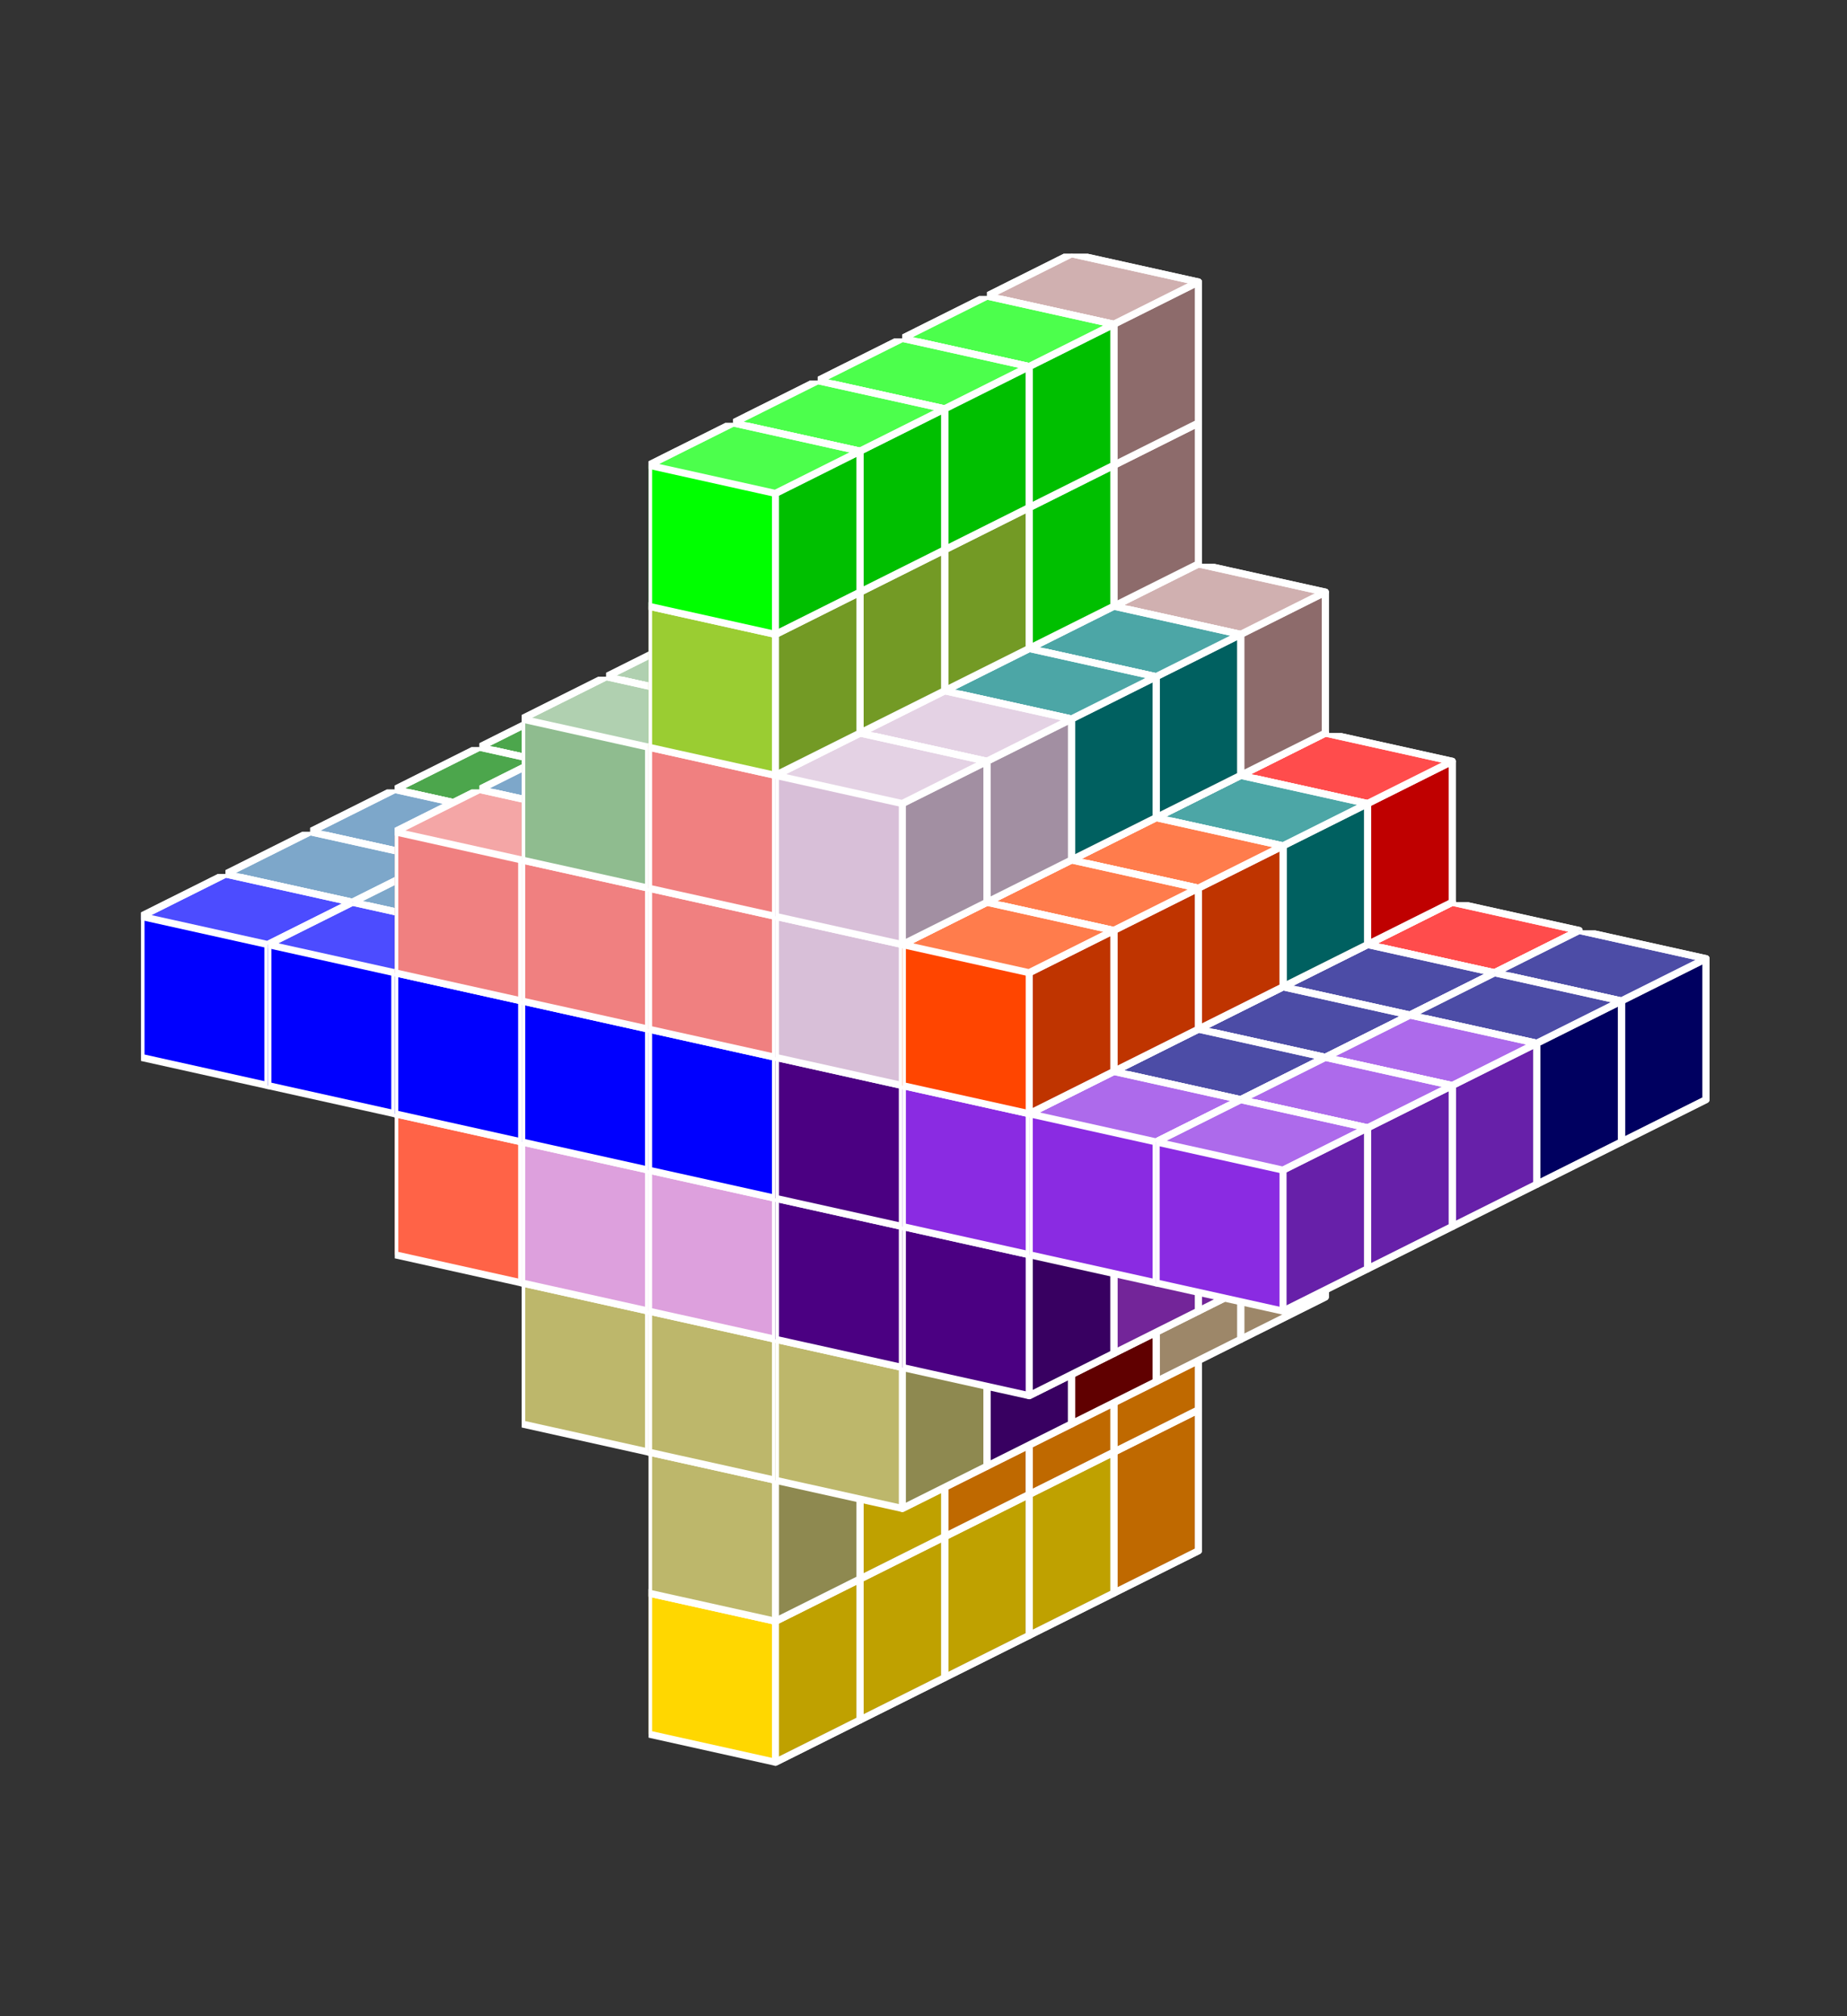 <?xml version="1.0" standalone="no"?>
<!-- Created by Polyform Puzzler (http://puzzler.sourceforge.net/) -->
<svg width="131.000" height="143.000"
     viewBox="0 0 131.000 143.000"
     xmlns="http://www.w3.org/2000/svg"
     xmlns:xlink="http://www.w3.org/1999/xlink">
<rect x="0" y="0" width="131.000" height="143.000" fill="#333333" stroke="none"/>
<defs>
<symbol id="cube0">
<polygon fill="gray" stroke="white"
         stroke-width="0.5" stroke-linejoin="round"
         points="0,13 9,15 15,12 15,2 6,0 0,3" />
<polygon fill="black" fill-opacity="0.25" stroke="white"
         stroke-width="0.5" stroke-linejoin="round"
         points="9,15 15,12 15,2 9,5" />
<polygon fill="white" fill-opacity="0.30" stroke="white"
         stroke-width="0.5" stroke-linejoin="round"
         points="0,3 9,5 15,2 6,0" />
</symbol>
<symbol id="cube1">
<polygon fill="black" stroke="white"
         stroke-width="0.5" stroke-linejoin="round"
         points="0,13 9,15 15,12 15,2 6,0 0,3" />
<polygon fill="black" fill-opacity="0.25" stroke="white"
         stroke-width="0.5" stroke-linejoin="round"
         points="9,15 15,12 15,2 9,5" />
<polygon fill="white" fill-opacity="0.30" stroke="white"
         stroke-width="0.5" stroke-linejoin="round"
         points="0,3 9,5 15,2 6,0" />
</symbol>
<symbol id="cubeA5">
<polygon fill="cadetblue" stroke="white"
         stroke-width="0.5" stroke-linejoin="round"
         points="0,13 9,15 15,12 15,2 6,0 0,3" />
<polygon fill="black" fill-opacity="0.25" stroke="white"
         stroke-width="0.5" stroke-linejoin="round"
         points="9,15 15,12 15,2 9,5" />
<polygon fill="white" fill-opacity="0.30" stroke="white"
         stroke-width="0.5" stroke-linejoin="round"
         points="0,3 9,5 15,2 6,0" />
</symbol>
<symbol id="cubeF5">
<polygon fill="green" stroke="white"
         stroke-width="0.5" stroke-linejoin="round"
         points="0,13 9,15 15,12 15,2 6,0 0,3" />
<polygon fill="black" fill-opacity="0.25" stroke="white"
         stroke-width="0.5" stroke-linejoin="round"
         points="9,15 15,12 15,2 9,5" />
<polygon fill="white" fill-opacity="0.30" stroke="white"
         stroke-width="0.5" stroke-linejoin="round"
         points="0,3 9,5 15,2 6,0" />
</symbol>
<symbol id="cubeI5">
<polygon fill="blue" stroke="white"
         stroke-width="0.5" stroke-linejoin="round"
         points="0,13 9,15 15,12 15,2 6,0 0,3" />
<polygon fill="black" fill-opacity="0.25" stroke="white"
         stroke-width="0.5" stroke-linejoin="round"
         points="9,15 15,12 15,2 9,5" />
<polygon fill="white" fill-opacity="0.30" stroke="white"
         stroke-width="0.5" stroke-linejoin="round"
         points="0,3 9,5 15,2 6,0" />
</symbol>
<symbol id="cubeJ15">
<polygon fill="steelblue" stroke="white"
         stroke-width="0.5" stroke-linejoin="round"
         points="0,13 9,15 15,12 15,2 6,0 0,3" />
<polygon fill="black" fill-opacity="0.25" stroke="white"
         stroke-width="0.5" stroke-linejoin="round"
         points="9,15 15,12 15,2 9,5" />
<polygon fill="white" fill-opacity="0.30" stroke="white"
         stroke-width="0.5" stroke-linejoin="round"
         points="0,3 9,5 15,2 6,0" />
</symbol>
<symbol id="cubeJ25">
<polygon fill="darkviolet" stroke="white"
         stroke-width="0.5" stroke-linejoin="round"
         points="0,13 9,15 15,12 15,2 6,0 0,3" />
<polygon fill="black" fill-opacity="0.25" stroke="white"
         stroke-width="0.5" stroke-linejoin="round"
         points="9,15 15,12 15,2 9,5" />
<polygon fill="white" fill-opacity="0.30" stroke="white"
         stroke-width="0.5" stroke-linejoin="round"
         points="0,3 9,5 15,2 6,0" />
</symbol>
<symbol id="cubeJ45">
<polygon fill="lightcoral" stroke="white"
         stroke-width="0.5" stroke-linejoin="round"
         points="0,13 9,15 15,12 15,2 6,0 0,3" />
<polygon fill="black" fill-opacity="0.25" stroke="white"
         stroke-width="0.5" stroke-linejoin="round"
         points="9,15 15,12 15,2 9,5" />
<polygon fill="white" fill-opacity="0.30" stroke="white"
         stroke-width="0.5" stroke-linejoin="round"
         points="0,3 9,5 15,2 6,0" />
</symbol>
<symbol id="cubeL15">
<polygon fill="darkseagreen" stroke="white"
         stroke-width="0.5" stroke-linejoin="round"
         points="0,13 9,15 15,12 15,2 6,0 0,3" />
<polygon fill="black" fill-opacity="0.25" stroke="white"
         stroke-width="0.5" stroke-linejoin="round"
         points="9,15 15,12 15,2 9,5" />
<polygon fill="white" fill-opacity="0.30" stroke="white"
         stroke-width="0.5" stroke-linejoin="round"
         points="0,3 9,5 15,2 6,0" />
</symbol>
<symbol id="cubeL25">
<polygon fill="peru" stroke="white"
         stroke-width="0.5" stroke-linejoin="round"
         points="0,13 9,15 15,12 15,2 6,0 0,3" />
<polygon fill="black" fill-opacity="0.25" stroke="white"
         stroke-width="0.5" stroke-linejoin="round"
         points="9,15 15,12 15,2 9,5" />
<polygon fill="white" fill-opacity="0.30" stroke="white"
         stroke-width="0.5" stroke-linejoin="round"
         points="0,3 9,5 15,2 6,0" />
</symbol>
<symbol id="cubeL35">
<polygon fill="rosybrown" stroke="white"
         stroke-width="0.5" stroke-linejoin="round"
         points="0,13 9,15 15,12 15,2 6,0 0,3" />
<polygon fill="black" fill-opacity="0.25" stroke="white"
         stroke-width="0.5" stroke-linejoin="round"
         points="9,15 15,12 15,2 9,5" />
<polygon fill="white" fill-opacity="0.30" stroke="white"
         stroke-width="0.5" stroke-linejoin="round"
         points="0,3 9,5 15,2 6,0" />
</symbol>
<symbol id="cubeL45">
<polygon fill="yellowgreen" stroke="white"
         stroke-width="0.5" stroke-linejoin="round"
         points="0,13 9,15 15,12 15,2 6,0 0,3" />
<polygon fill="black" fill-opacity="0.25" stroke="white"
         stroke-width="0.5" stroke-linejoin="round"
         points="9,15 15,12 15,2 9,5" />
<polygon fill="white" fill-opacity="0.30" stroke="white"
         stroke-width="0.5" stroke-linejoin="round"
         points="0,3 9,5 15,2 6,0" />
</symbol>
<symbol id="cubeL5">
<polygon fill="lime" stroke="white"
         stroke-width="0.5" stroke-linejoin="round"
         points="0,13 9,15 15,12 15,2 6,0 0,3" />
<polygon fill="black" fill-opacity="0.25" stroke="white"
         stroke-width="0.5" stroke-linejoin="round"
         points="9,15 15,12 15,2 9,5" />
<polygon fill="white" fill-opacity="0.30" stroke="white"
         stroke-width="0.5" stroke-linejoin="round"
         points="0,3 9,5 15,2 6,0" />
</symbol>
<symbol id="cubeN15">
<polygon fill="olive" stroke="white"
         stroke-width="0.5" stroke-linejoin="round"
         points="0,13 9,15 15,12 15,2 6,0 0,3" />
<polygon fill="black" fill-opacity="0.25" stroke="white"
         stroke-width="0.5" stroke-linejoin="round"
         points="9,15 15,12 15,2 9,5" />
<polygon fill="white" fill-opacity="0.30" stroke="white"
         stroke-width="0.5" stroke-linejoin="round"
         points="0,3 9,5 15,2 6,0" />
</symbol>
<symbol id="cubeN25">
<polygon fill="teal" stroke="white"
         stroke-width="0.5" stroke-linejoin="round"
         points="0,13 9,15 15,12 15,2 6,0 0,3" />
<polygon fill="black" fill-opacity="0.25" stroke="white"
         stroke-width="0.5" stroke-linejoin="round"
         points="9,15 15,12 15,2 9,5" />
<polygon fill="white" fill-opacity="0.30" stroke="white"
         stroke-width="0.5" stroke-linejoin="round"
         points="0,3 9,5 15,2 6,0" />
</symbol>
<symbol id="cubeN5">
<polygon fill="navy" stroke="white"
         stroke-width="0.5" stroke-linejoin="round"
         points="0,13 9,15 15,12 15,2 6,0 0,3" />
<polygon fill="black" fill-opacity="0.25" stroke="white"
         stroke-width="0.5" stroke-linejoin="round"
         points="9,15 15,12 15,2 9,5" />
<polygon fill="white" fill-opacity="0.30" stroke="white"
         stroke-width="0.5" stroke-linejoin="round"
         points="0,3 9,5 15,2 6,0" />
</symbol>
<symbol id="cubeP5">
<polygon fill="magenta" stroke="white"
         stroke-width="0.5" stroke-linejoin="round"
         points="0,13 9,15 15,12 15,2 6,0 0,3" />
<polygon fill="black" fill-opacity="0.25" stroke="white"
         stroke-width="0.5" stroke-linejoin="round"
         points="9,15 15,12 15,2 9,5" />
<polygon fill="white" fill-opacity="0.30" stroke="white"
         stroke-width="0.5" stroke-linejoin="round"
         points="0,3 9,5 15,2 6,0" />
</symbol>
<symbol id="cubeQ5">
<polygon fill="thistle" stroke="white"
         stroke-width="0.5" stroke-linejoin="round"
         points="0,13 9,15 15,12 15,2 6,0 0,3" />
<polygon fill="black" fill-opacity="0.25" stroke="white"
         stroke-width="0.5" stroke-linejoin="round"
         points="9,15 15,12 15,2 9,5" />
<polygon fill="white" fill-opacity="0.30" stroke="white"
         stroke-width="0.5" stroke-linejoin="round"
         points="0,3 9,5 15,2 6,0" />
</symbol>
<symbol id="cubeS15">
<polygon fill="tan" stroke="white"
         stroke-width="0.5" stroke-linejoin="round"
         points="0,13 9,15 15,12 15,2 6,0 0,3" />
<polygon fill="black" fill-opacity="0.25" stroke="white"
         stroke-width="0.5" stroke-linejoin="round"
         points="9,15 15,12 15,2 9,5" />
<polygon fill="white" fill-opacity="0.30" stroke="white"
         stroke-width="0.5" stroke-linejoin="round"
         points="0,3 9,5 15,2 6,0" />
</symbol>
<symbol id="cubeS25">
<polygon fill="indigo" stroke="white"
         stroke-width="0.5" stroke-linejoin="round"
         points="0,13 9,15 15,12 15,2 6,0 0,3" />
<polygon fill="black" fill-opacity="0.25" stroke="white"
         stroke-width="0.5" stroke-linejoin="round"
         points="9,15 15,12 15,2 9,5" />
<polygon fill="white" fill-opacity="0.30" stroke="white"
         stroke-width="0.5" stroke-linejoin="round"
         points="0,3 9,5 15,2 6,0" />
</symbol>
<symbol id="cubeT15">
<polygon fill="darkkhaki" stroke="white"
         stroke-width="0.5" stroke-linejoin="round"
         points="0,13 9,15 15,12 15,2 6,0 0,3" />
<polygon fill="black" fill-opacity="0.25" stroke="white"
         stroke-width="0.5" stroke-linejoin="round"
         points="9,15 15,12 15,2 9,5" />
<polygon fill="white" fill-opacity="0.30" stroke="white"
         stroke-width="0.5" stroke-linejoin="round"
         points="0,3 9,5 15,2 6,0" />
</symbol>
<symbol id="cubeT25">
<polygon fill="orangered" stroke="white"
         stroke-width="0.5" stroke-linejoin="round"
         points="0,13 9,15 15,12 15,2 6,0 0,3" />
<polygon fill="black" fill-opacity="0.25" stroke="white"
         stroke-width="0.5" stroke-linejoin="round"
         points="9,15 15,12 15,2 9,5" />
<polygon fill="white" fill-opacity="0.30" stroke="white"
         stroke-width="0.5" stroke-linejoin="round"
         points="0,3 9,5 15,2 6,0" />
</symbol>
<symbol id="cubeT5">
<polygon fill="darkorange" stroke="white"
         stroke-width="0.5" stroke-linejoin="round"
         points="0,13 9,15 15,12 15,2 6,0 0,3" />
<polygon fill="black" fill-opacity="0.25" stroke="white"
         stroke-width="0.5" stroke-linejoin="round"
         points="9,15 15,12 15,2 9,5" />
<polygon fill="white" fill-opacity="0.30" stroke="white"
         stroke-width="0.5" stroke-linejoin="round"
         points="0,3 9,5 15,2 6,0" />
</symbol>
<symbol id="cubeU5">
<polygon fill="turquoise" stroke="white"
         stroke-width="0.5" stroke-linejoin="round"
         points="0,13 9,15 15,12 15,2 6,0 0,3" />
<polygon fill="black" fill-opacity="0.25" stroke="white"
         stroke-width="0.5" stroke-linejoin="round"
         points="9,15 15,12 15,2 9,5" />
<polygon fill="white" fill-opacity="0.30" stroke="white"
         stroke-width="0.5" stroke-linejoin="round"
         points="0,3 9,5 15,2 6,0" />
</symbol>
<symbol id="cubeV15">
<polygon fill="darkorchid" stroke="white"
         stroke-width="0.5" stroke-linejoin="round"
         points="0,13 9,15 15,12 15,2 6,0 0,3" />
<polygon fill="black" fill-opacity="0.25" stroke="white"
         stroke-width="0.5" stroke-linejoin="round"
         points="9,15 15,12 15,2 9,5" />
<polygon fill="white" fill-opacity="0.30" stroke="white"
         stroke-width="0.5" stroke-linejoin="round"
         points="0,3 9,5 15,2 6,0" />
</symbol>
<symbol id="cubeV25">
<polygon fill="tomato" stroke="white"
         stroke-width="0.5" stroke-linejoin="round"
         points="0,13 9,15 15,12 15,2 6,0 0,3" />
<polygon fill="black" fill-opacity="0.25" stroke="white"
         stroke-width="0.5" stroke-linejoin="round"
         points="9,15 15,12 15,2 9,5" />
<polygon fill="white" fill-opacity="0.30" stroke="white"
         stroke-width="0.5" stroke-linejoin="round"
         points="0,3 9,5 15,2 6,0" />
</symbol>
<symbol id="cubeV5">
<polygon fill="blueviolet" stroke="white"
         stroke-width="0.5" stroke-linejoin="round"
         points="0,13 9,15 15,12 15,2 6,0 0,3" />
<polygon fill="black" fill-opacity="0.25" stroke="white"
         stroke-width="0.5" stroke-linejoin="round"
         points="9,15 15,12 15,2 9,5" />
<polygon fill="white" fill-opacity="0.30" stroke="white"
         stroke-width="0.5" stroke-linejoin="round"
         points="0,3 9,5 15,2 6,0" />
</symbol>
<symbol id="cubeW5">
<polygon fill="maroon" stroke="white"
         stroke-width="0.5" stroke-linejoin="round"
         points="0,13 9,15 15,12 15,2 6,0 0,3" />
<polygon fill="black" fill-opacity="0.25" stroke="white"
         stroke-width="0.5" stroke-linejoin="round"
         points="9,15 15,12 15,2 9,5" />
<polygon fill="white" fill-opacity="0.30" stroke="white"
         stroke-width="0.5" stroke-linejoin="round"
         points="0,3 9,5 15,2 6,0" />
</symbol>
<symbol id="cubeX5">
<polygon fill="red" stroke="white"
         stroke-width="0.5" stroke-linejoin="round"
         points="0,13 9,15 15,12 15,2 6,0 0,3" />
<polygon fill="black" fill-opacity="0.25" stroke="white"
         stroke-width="0.5" stroke-linejoin="round"
         points="9,15 15,12 15,2 9,5" />
<polygon fill="white" fill-opacity="0.30" stroke="white"
         stroke-width="0.5" stroke-linejoin="round"
         points="0,3 9,5 15,2 6,0" />
</symbol>
<symbol id="cubeY5">
<polygon fill="gold" stroke="white"
         stroke-width="0.5" stroke-linejoin="round"
         points="0,13 9,15 15,12 15,2 6,0 0,3" />
<polygon fill="black" fill-opacity="0.25" stroke="white"
         stroke-width="0.5" stroke-linejoin="round"
         points="9,15 15,12 15,2 9,5" />
<polygon fill="white" fill-opacity="0.30" stroke="white"
         stroke-width="0.5" stroke-linejoin="round"
         points="0,3 9,5 15,2 6,0" />
</symbol>
<symbol id="cubeZ5">
<polygon fill="plum" stroke="white"
         stroke-width="0.5" stroke-linejoin="round"
         points="0,13 9,15 15,12 15,2 6,0 0,3" />
<polygon fill="black" fill-opacity="0.25" stroke="white"
         stroke-width="0.5" stroke-linejoin="round"
         points="9,15 15,12 15,2 9,5" />
<polygon fill="white" fill-opacity="0.30" stroke="white"
         stroke-width="0.5" stroke-linejoin="round"
         points="0,3 9,5 15,2 6,0" />
</symbol>
</defs>
<g>
<use xlink:href="#cubeT5" x="70.000" y="98.000" />
<use xlink:href="#cubeT5" x="70.000" y="88.000" />
<use xlink:href="#cubeW5" x="61.000" y="76.000" />
<use xlink:href="#cubeT5" x="70.000" y="78.000" />
<use xlink:href="#cubeS15" x="79.000" y="80.000" />
<use xlink:href="#cubeP5" x="52.000" y="64.000" />
<use xlink:href="#cubeP5" x="61.000" y="66.000" />
<use xlink:href="#cubeS15" x="70.000" y="68.000" />
<use xlink:href="#cubeS15" x="79.000" y="70.000" />
<use xlink:href="#cubeX5" x="88.000" y="72.000" />
<use xlink:href="#cubeF5" x="34.000" y="50.000" />
<use xlink:href="#cubeJ25" x="43.000" y="52.000" />
<use xlink:href="#cubeJ25" x="52.000" y="54.000" />
<use xlink:href="#cubeJ25" x="61.000" y="56.000" />
<use xlink:href="#cubeS15" x="70.000" y="58.000" />
<use xlink:href="#cubeX5" x="79.000" y="60.000" />
<use xlink:href="#cubeX5" x="88.000" y="62.000" />
<use xlink:href="#cubeX5" x="97.000" y="64.000" />
<use xlink:href="#cubeN5" x="106.000" y="66.000" />
<use xlink:href="#cubeJ25" x="52.000" y="44.000" />
<use xlink:href="#cubeA5" x="61.000" y="46.000" />
<use xlink:href="#cubeA5" x="70.000" y="48.000" />
<use xlink:href="#cubeN25" x="79.000" y="50.000" />
<use xlink:href="#cubeX5" x="88.000" y="52.000" />
<use xlink:href="#cubeA5" x="61.000" y="36.000" />
<use xlink:href="#cubeL35" x="70.000" y="38.000" />
<use xlink:href="#cubeL35" x="79.000" y="40.000" />
<use xlink:href="#cubeL35" x="70.000" y="28.000" />
<use xlink:href="#cubeL35" x="70.000" y="18.000" />
<use xlink:href="#cubeY5" x="64.000" y="101.000" />
<use xlink:href="#cubeT5" x="64.000" y="91.000" />
<use xlink:href="#cubeW5" x="55.000" y="79.000" />
<use xlink:href="#cubeW5" x="64.000" y="81.000" />
<use xlink:href="#cubeS15" x="73.000" y="83.000" />
<use xlink:href="#cubeP5" x="46.000" y="67.000" />
<use xlink:href="#cubeP5" x="55.000" y="69.000" />
<use xlink:href="#cubeU5" x="64.000" y="71.000" />
<use xlink:href="#cubeU5" x="73.000" y="73.000" />
<use xlink:href="#cubeU5" x="82.000" y="75.000" />
<use xlink:href="#cubeF5" x="28.000" y="53.000" />
<use xlink:href="#cubeF5" x="37.000" y="55.000" />
<use xlink:href="#cubeF5" x="46.000" y="57.000" />
<use xlink:href="#cubeJ25" x="55.000" y="59.000" />
<use xlink:href="#cubeU5" x="64.000" y="61.000" />
<use xlink:href="#cubeV15" x="73.000" y="63.000" />
<use xlink:href="#cubeU5" x="82.000" y="65.000" />
<use xlink:href="#cubeN5" x="91.000" y="67.000" />
<use xlink:href="#cubeN5" x="100.000" y="69.000" />
<use xlink:href="#cubeN15" x="46.000" y="47.000" />
<use xlink:href="#cubeL25" x="55.000" y="49.000" />
<use xlink:href="#cubeA5" x="64.000" y="51.000" />
<use xlink:href="#cubeN25" x="73.000" y="53.000" />
<use xlink:href="#cubeN25" x="82.000" y="55.000" />
<use xlink:href="#cubeA5" x="55.000" y="39.000" />
<use xlink:href="#cubeL35" x="64.000" y="41.000" />
<use xlink:href="#cubeN25" x="73.000" y="43.000" />
<use xlink:href="#cubeL5" x="64.000" y="31.000" />
<use xlink:href="#cubeL5" x="64.000" y="21.000" />
<use xlink:href="#cubeY5" x="58.000" y="104.000" />
<use xlink:href="#cubeT5" x="58.000" y="94.000" />
<use xlink:href="#cubeV25" x="49.000" y="82.000" />
<use xlink:href="#cubeW5" x="58.000" y="84.000" />
<use xlink:href="#cubeW5" x="67.000" y="86.000" />
<use xlink:href="#cubeP5" x="40.000" y="70.000" />
<use xlink:href="#cubeN15" x="49.000" y="72.000" />
<use xlink:href="#cubeZ5" x="58.000" y="74.000" />
<use xlink:href="#cubeZ5" x="67.000" y="76.000" />
<use xlink:href="#cubeV15" x="76.000" y="78.000" />
<use xlink:href="#cubeJ15" x="22.000" y="56.000" />
<use xlink:href="#cubeF5" x="31.000" y="58.000" />
<use xlink:href="#cubeN15" x="40.000" y="60.000" />
<use xlink:href="#cubeN15" x="49.000" y="62.000" />
<use xlink:href="#cubeL25" x="58.000" y="64.000" />
<use xlink:href="#cubeV15" x="67.000" y="66.000" />
<use xlink:href="#cubeV15" x="76.000" y="68.000" />
<use xlink:href="#cubeN5" x="85.000" y="70.000" />
<use xlink:href="#cubeV5" x="94.000" y="72.000" />
<use xlink:href="#cubeN15" x="40.000" y="50.000" />
<use xlink:href="#cubeL25" x="49.000" y="52.000" />
<use xlink:href="#cubeL25" x="58.000" y="54.000" />
<use xlink:href="#cubeL25" x="67.000" y="56.000" />
<use xlink:href="#cubeT25" x="76.000" y="58.000" />
<use xlink:href="#cubeL45" x="49.000" y="42.000" />
<use xlink:href="#cubeL45" x="58.000" y="44.000" />
<use xlink:href="#cubeN25" x="67.000" y="46.000" />
<use xlink:href="#cubeL45" x="58.000" y="34.000" />
<use xlink:href="#cubeL5" x="58.000" y="24.000" />
<use xlink:href="#cubeY5" x="52.000" y="107.000" />
<use xlink:href="#cubeY5" x="52.000" y="97.000" />
<use xlink:href="#cubeV25" x="43.000" y="85.000" />
<use xlink:href="#cubeT15" x="52.000" y="87.000" />
<use xlink:href="#cubeS25" x="61.000" y="89.000" />
<use xlink:href="#cubeV25" x="34.000" y="73.000" />
<use xlink:href="#cubeV25" x="43.000" y="75.000" />
<use xlink:href="#cubeZ5" x="52.000" y="77.000" />
<use xlink:href="#cubeS25" x="61.000" y="79.000" />
<use xlink:href="#cubeV15" x="70.000" y="81.000" />
<use xlink:href="#cubeJ15" x="16.000" y="59.000" />
<use xlink:href="#cubeJ15" x="25.000" y="61.000" />
<use xlink:href="#cubeJ15" x="34.000" y="63.000" />
<use xlink:href="#cubeL15" x="43.000" y="65.000" />
<use xlink:href="#cubeL15" x="52.000" y="67.000" />
<use xlink:href="#cubeT25" x="61.000" y="69.000" />
<use xlink:href="#cubeT25" x="70.000" y="71.000" />
<use xlink:href="#cubeN5" x="79.000" y="73.000" />
<use xlink:href="#cubeV5" x="88.000" y="75.000" />
<use xlink:href="#cubeJ15" x="34.000" y="53.000" />
<use xlink:href="#cubeL15" x="43.000" y="55.000" />
<use xlink:href="#cubeQ5" x="52.000" y="57.000" />
<use xlink:href="#cubeQ5" x="61.000" y="59.000" />
<use xlink:href="#cubeT25" x="70.000" y="61.000" />
<use xlink:href="#cubeL15" x="43.000" y="45.000" />
<use xlink:href="#cubeJ45" x="52.000" y="47.000" />
<use xlink:href="#cubeQ5" x="61.000" y="49.000" />
<use xlink:href="#cubeL45" x="52.000" y="37.000" />
<use xlink:href="#cubeL5" x="52.000" y="27.000" />
<use xlink:href="#cubeY5" x="46.000" y="110.000" />
<use xlink:href="#cubeT15" x="46.000" y="100.000" />
<use xlink:href="#cubeT15" x="37.000" y="88.000" />
<use xlink:href="#cubeT15" x="46.000" y="90.000" />
<use xlink:href="#cubeT15" x="55.000" y="92.000" />
<use xlink:href="#cubeV25" x="28.000" y="76.000" />
<use xlink:href="#cubeZ5" x="37.000" y="78.000" />
<use xlink:href="#cubeZ5" x="46.000" y="80.000" />
<use xlink:href="#cubeS25" x="55.000" y="82.000" />
<use xlink:href="#cubeS25" x="64.000" y="84.000" />
<use xlink:href="#cubeI5" x="10.000" y="62.000" />
<use xlink:href="#cubeI5" x="19.000" y="64.000" />
<use xlink:href="#cubeI5" x="28.000" y="66.000" />
<use xlink:href="#cubeI5" x="37.000" y="68.000" />
<use xlink:href="#cubeI5" x="46.000" y="70.000" />
<use xlink:href="#cubeS25" x="55.000" y="72.000" />
<use xlink:href="#cubeV5" x="64.000" y="74.000" />
<use xlink:href="#cubeV5" x="73.000" y="76.000" />
<use xlink:href="#cubeV5" x="82.000" y="78.000" />
<use xlink:href="#cubeJ45" x="28.000" y="56.000" />
<use xlink:href="#cubeJ45" x="37.000" y="58.000" />
<use xlink:href="#cubeJ45" x="46.000" y="60.000" />
<use xlink:href="#cubeQ5" x="55.000" y="62.000" />
<use xlink:href="#cubeT25" x="64.000" y="64.000" />
<use xlink:href="#cubeL15" x="37.000" y="48.000" />
<use xlink:href="#cubeJ45" x="46.000" y="50.000" />
<use xlink:href="#cubeQ5" x="55.000" y="52.000" />
<use xlink:href="#cubeL45" x="46.000" y="40.000" />
<use xlink:href="#cubeL5" x="46.000" y="30.000" />
</g>
</svg>
